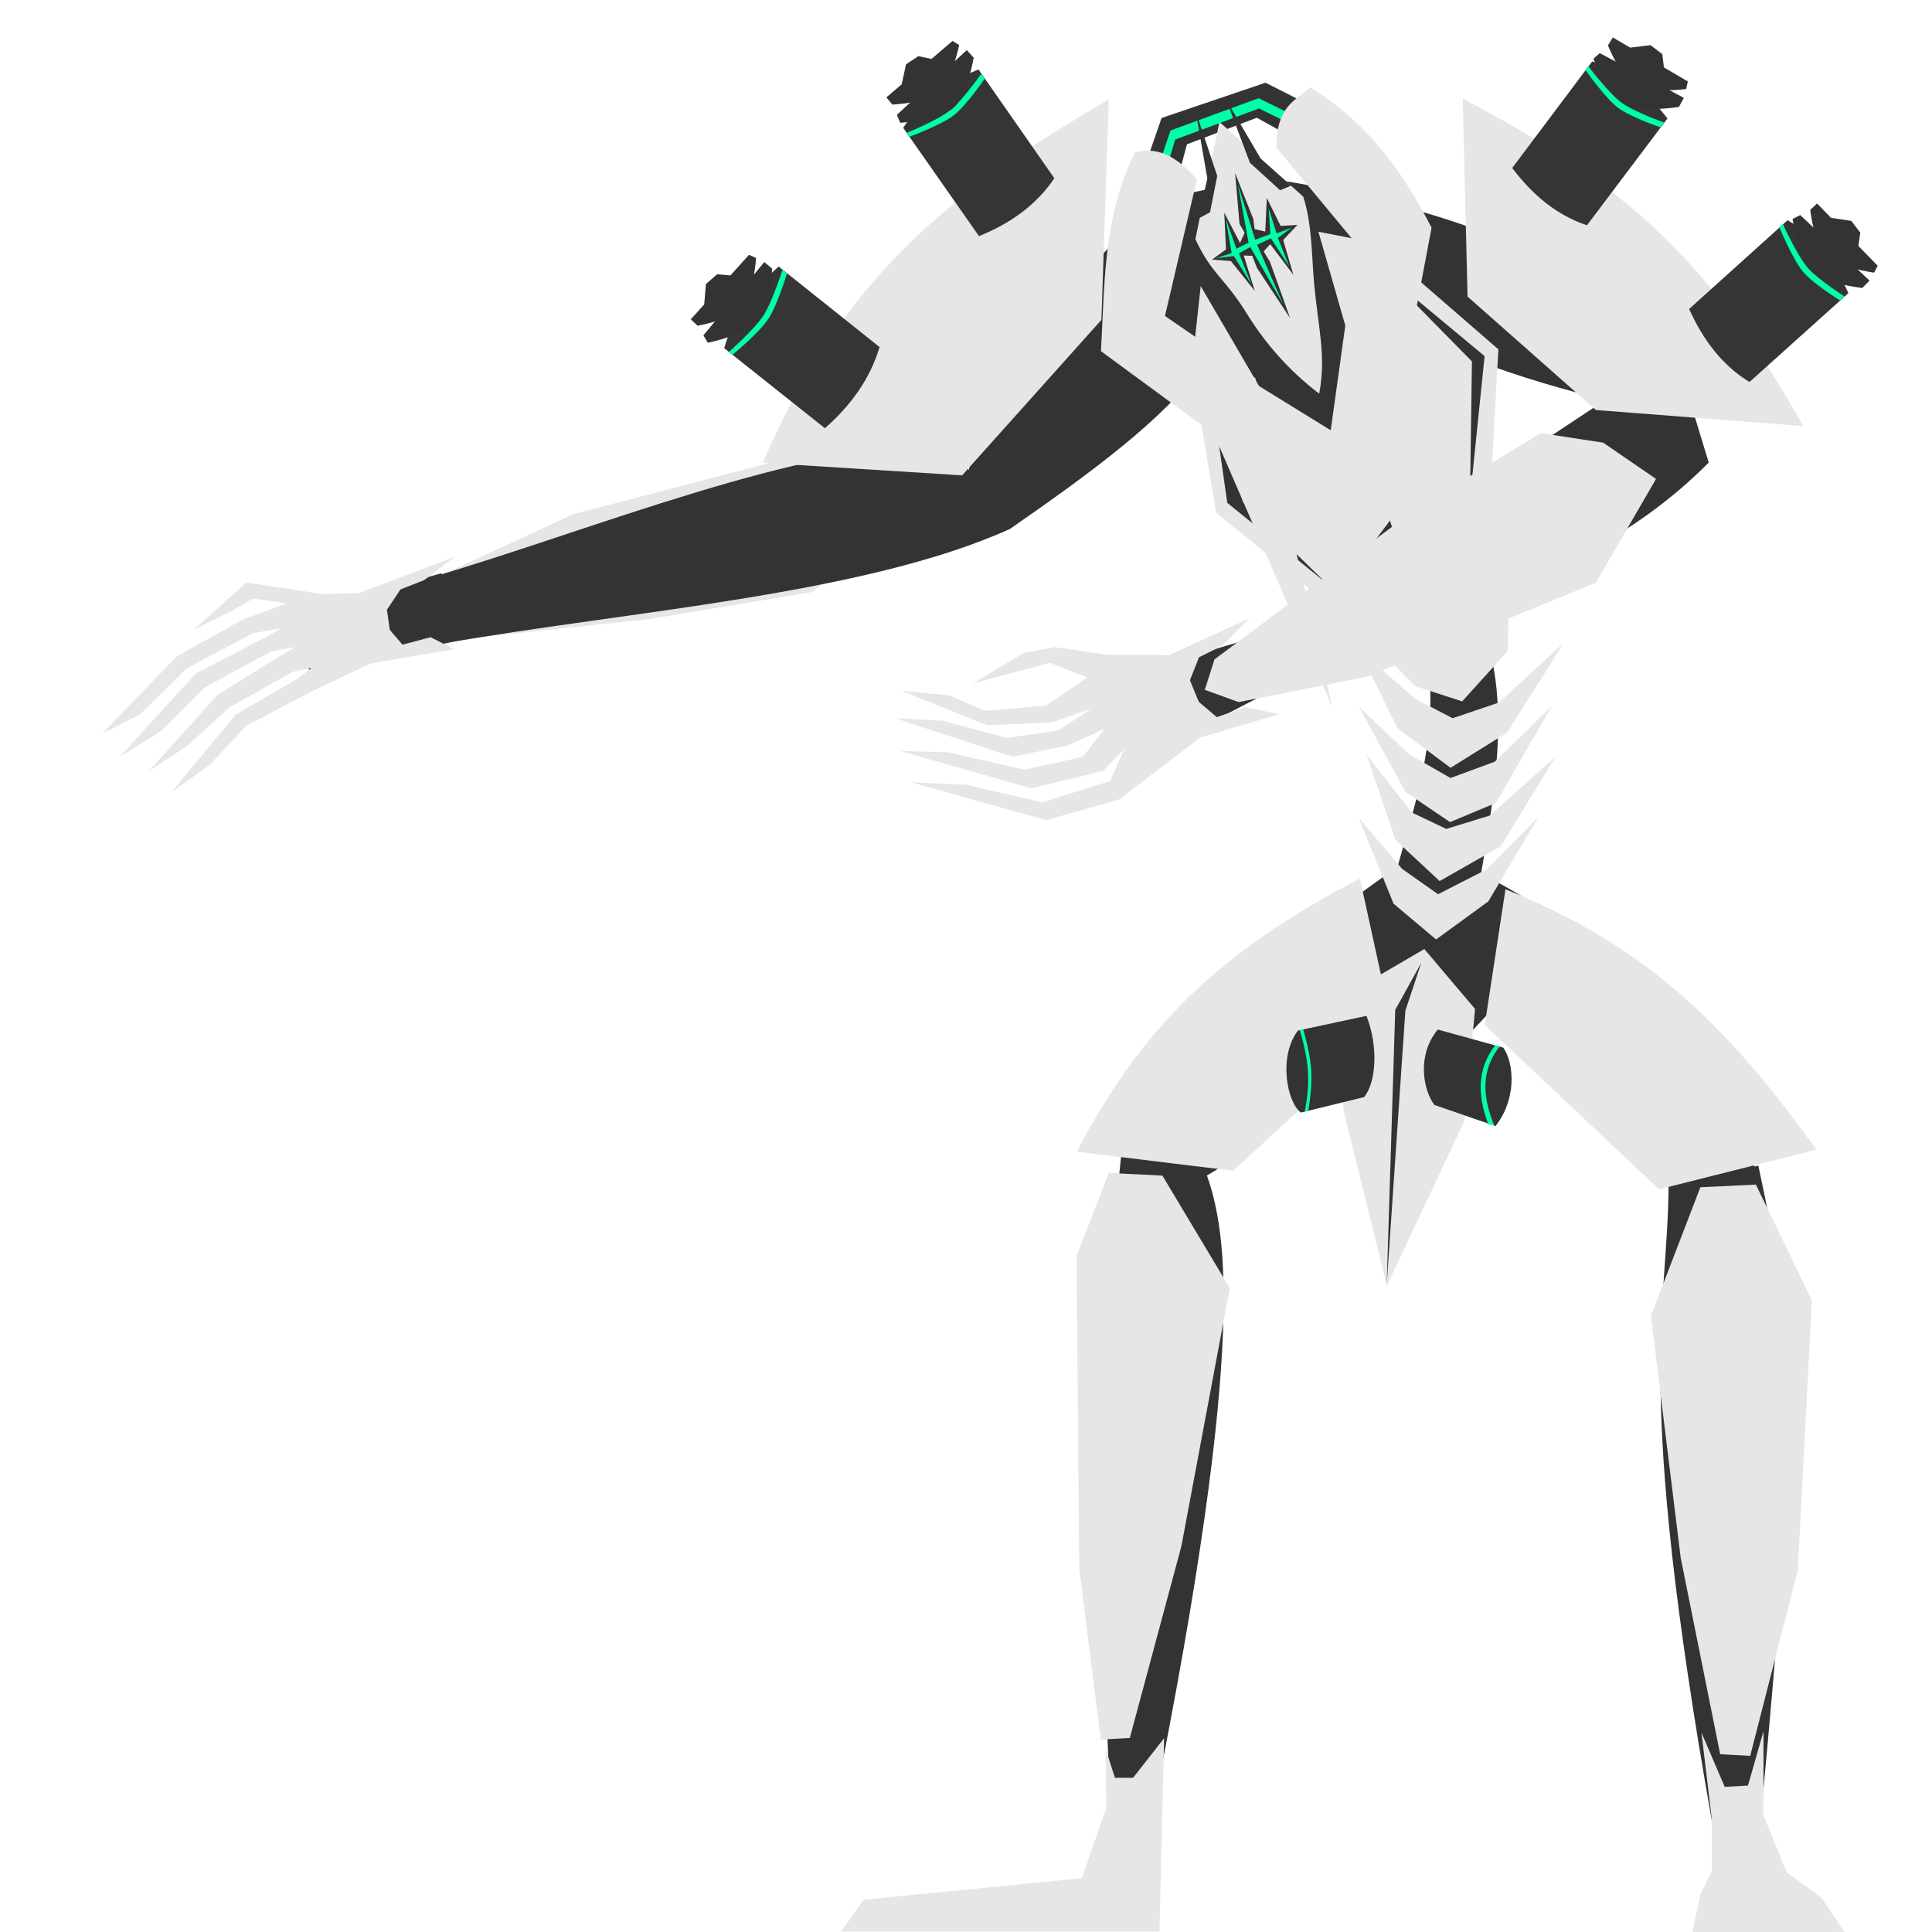 <?xml version="1.0" encoding="UTF-8" standalone="no"?>
<!-- Created with Inkscape (http://www.inkscape.org/) -->

<svg
   width="1000mm"
   height="1000mm"
   viewBox="0 0 1000 1000"
   version="1.1"
   id="svg1"
   inkscape:version="1.3.2 (091e20e, 2023-11-25)"
   sodipodi:docname="Enemy1Attack.svg"
   xmlns:inkscape="http://www.inkscape.org/namespaces/inkscape"
   xmlns:sodipodi="http://sodipodi.sourceforge.net/DTD/sodipodi-0.dtd"
   xmlns="http://www.w3.org/2000/svg"
   xmlns:svg="http://www.w3.org/2000/svg">
  <sodipodi:namedview
     id="namedview1"
     pagecolor="#505050"
     bordercolor="#eeeeee"
     borderopacity="1"
     inkscape:showpageshadow="0"
     inkscape:pageopacity="0"
     inkscape:pagecheckerboard="0"
     inkscape:deskcolor="#505050"
     inkscape:document-units="mm"
     inkscape:zoom="0.093439497"
     inkscape:cx="1396.6257"
     inkscape:cy="406.68027"
     inkscape:window-width="1512"
     inkscape:window-height="831"
     inkscape:window-x="70"
     inkscape:window-y="38"
     inkscape:window-maximized="0"
     inkscape:current-layer="layer1" />
  <defs
     id="defs1" />
  <g
     inkscape:label="Layer 1"
     inkscape:groupmode="layer"
     id="layer1"
     transform="translate(99.088)">
    <path
       style="fill:#333333;stroke-width:0.825"
       d="m 539.542,87.823 -18.35,56.216 55.421,37.573 7.853,-64.232 z"
       id="path1"
       sodipodi:nodetypes="ccccc" />
    <path
       style="fill:#333333;stroke-width:0.825"
       d="m 646.43,468.511 -51.718,37.748 29.309,68.791 58.173,-62.081 z"
       id="path1-9"
       sodipodi:nodetypes="ccccc" />
    <path
       style="fill:#333333;stroke-width:0.825"
       d="m 634.654,273.166 -17.654,52.912 39.537,31.598 23.737,-47.204 z"
       id="path1-7"
       sodipodi:nodetypes="ccccc" />
    <path
       style="fill:#333333;stroke-width:0.825"
       d="m 528.044,136.135 c 11.002,16.455 -12.868,10.32 23.57,66.707 21.218,52.743 50.324,99.682 77.367,127.451 l 34.864,-22.641 C 651.983,266.98 638.499,232.236 598.26,170.585 c -1.087,-16.873 -9.092,-36.983 -22.76,-56.176 z"
       id="path2"
       sodipodi:nodetypes="ccccccc" />
    <path
       style="fill:#333333;stroke-width:0.825"
       d="M 768.134,182.917 C 687.691,236.622 609.346,286.531 528.229,348.052 l 7.014,16.578 C 616.972,318.758 714.017,311.506 785.345,239.404 Z"
       id="path1-7-3"
       sodipodi:nodetypes="ccccc"
       inkscape:transform-center-x="115.07943"
       inkscape:transform-center-y="61.732865" />
    <path
       style="fill:#333333;stroke-width:0.825"
       d="m 549.348,111.096 c 45.102,66.435 190.583,101.279 221.534,102.306 l 12.76,-15.331 C 736.55,132.346 631.182,103.236 556.429,92.274 Z"
       id="path2-8"
       sodipodi:nodetypes="ccccc" />
    <path
       style="fill:#333333;stroke-width:0.825"
       d="m 638.512,333.144 c 12.202,63.589 -19.077,106.978 -26.307,173.419 l 45.72,7.914 c 8.29,-71.233 29.738,-135.738 10.935,-188.51 z"
       id="path2-0"
       sodipodi:nodetypes="ccccc" />
    <path
       style="fill:#333333;stroke-width:0.825"
       d="M 638.97,438.836 C 496.675,532.224 498.054,593.922 487.795,611.186 l 16.196,10.942 c 52.981,-36.414 69.794,-23.533 154.479,-178.244 z"
       id="path2-0-9"
       sodipodi:nodetypes="ccccc" />
    <path
       style="fill:#333333;stroke-width:0.825"
       d="M 809.841,604.556 C 757.691,550.745 746.607,481.211 648.153,444.26 l -14.026,13.589 c 54.518,111.658 122.758,147.657 167.49,164.059 z"
       id="path2-0-9-7"
       sodipodi:nodetypes="ccccc" />
    <path
       style="fill:#e6e6e6;stroke-width:0.825"
       d="m 357.103,280.772 5.972,-31.077 -43.411,-15.465 -122.239,31.995 -89.895,41.572 -5.125,14.186 15.309,11.142 119.116,-12.663 84.175,-13.975 z"
       id="path24"
       sodipodi:nodetypes="cccccccccc"
       inkscape:transform-center-x="176.90334"
       inkscape:transform-center-y="31.123192"
       inkscape:label="path24" />
    <path
       style="fill:#333333;stroke-width:1"
       d="m 523.53,602.961 c 12.425,30.905 24.026,86.686 -26.024,335.094 l -21.417,1.428 c -8.718,-149.441 -1.005,-297.717 6.735,-354.135 z"
       id="path3"
       sodipodi:nodetypes="ccccc"
       inkscape:label="path3" />
    <path
       style="fill:#e6e6e6;stroke-width:0.825"
       d="m 458.207,596.106 81.002,9.899 82.117,-75.757 -16.529,-75.529 C 532.96,492.082 492.706,530.497 458.207,596.106 Z"
       id="path9"
       sodipodi:nodetypes="ccccc" />
    <path
       style="fill:#333333;stroke-width:1"
       d="m 764.566,613.613 c -0.495,66.586 -18.235,100.321 22.675,330.395 l 24.957,-1.901 c 20.105,-213.696 18.312,-247.678 -1.16,-338.76 z"
       id="path4"
       sodipodi:nodetypes="ccccc" />
    <path
       style="fill:#e6e6e6;stroke-width:0.825"
       d="m 638.129,491.214 -45.106,26.383 3.332,57.258 22.417,90.617 40.298,-85.676 5.324,-57.566 z"
       id="path10"
       sodipodi:nodetypes="ccccccc" />
    <path
       style="fill:#e6e6e6;stroke-width:0.825"
       d="m 669.412,530.529 10.732,-70.253 c 76.389,30.799 116.275,73.28 161.003,134.786 l -81.549,20.507 z"
       id="path11"
       sodipodi:nodetypes="ccccc" />
    <path
       style="display:inline;fill:#333333;stroke-width:0.825"
       d="m 725.232,231.262 -183.77,101.25 -31.123,9.222 16.652,32.46 27.591,-14.316 186.742,-118.543 z"
       id="path2-4"
       inkscape:transform-center-x="146.03533"
       inkscape:transform-center-y="90.68786"
       sodipodi:nodetypes="ccccccc" />
    <path
       style="fill:#333333;stroke-width:0.825"
       d="M 515.967,100.107 C 474.489,110.041 399.276,215.276 399.81,260.328 l 23.727,13.533 C 510.744,213.414 565.045,168.874 534.575,96.023 Z"
       id="path2-4-5"
       sodipodi:nodetypes="ccccc" />
    <path
       style="fill:#333333;stroke-width:0.825"
       d="m 139.639,330.831 -8.133,-16.523 -2.083,-17.593 -82.776,22.908 16.599,31.473 z"
       id="path1-7-5-9-7"
       sodipodi:nodetypes="cccccc"
       inkscape:transform-center-x="316.49929"
       inkscape:transform-center-y="71.351525" />
    <path
       style="fill:#333333;stroke-width:0.825"
       d="m 393.153,230.151 c -77.857,-1.017 -185.25,44.222 -270.659,69.176 l 9.316,33.488 c 93.762,-16.459 216.248,-24.871 291.783,-59 z"
       id="path2-4-5-5"
       sodipodi:nodetypes="ccccc"
       inkscape:transform-center-x="129.38322"
       inkscape:transform-center-y="24.110466" />
    <path
       style="fill:#e6e6e6;stroke-width:0.825"
       d="m 644.225,486.259 -22.007,-18.512 -18.009,-44.371 22.441,26.36 18.603,13.12 25.333,-12.973 26.723,-27.099 -26.071,43.803 z"
       id="path18"
       sodipodi:nodetypes="ccccccccc" />
    <path
       style="fill:#e6e6e6;stroke-width:0.845"
       d="m 651.717,397.409 -27.487,-20.467 -19.706,-40.236 29.223,25.118 19.021,9.929 24.007,-8.124 33.537,-30.883 -29.272,46.404 z"
       id="path18-0"
       sodipodi:nodetypes="ccccccccc" />
    <path
       style="fill:#e6e6e6;stroke-width:0.825"
       d="m 657.733,363.03 -24.268,-7.863 -38.26,-38.378 30.949,-39.718 56.672,2.403 -1.592,57.574 z"
       id="path28"
       sodipodi:nodetypes="ccccccc" />
    <path
       style="fill:#e6e6e6;stroke-width:0.825"
       d="m 646.059,456.039 -22.872,-21.311 -14.992,-44.237 23.357,29.992 17.92,8.564 22.48,-6.897 34.059,-30.418 -28.283,46.296 z"
       id="path18-8"
       sodipodi:nodetypes="ccccccccc" />
    <path
       style="fill:#333333;fill-opacity:1;stroke-width:1.098"
       d="m 492.325,89.415 17.326,6.472 5.607,-21.196 36.164,-13.755 18.275,10.097 9.256,-16.569 L 555.931,42.814 502.145,61.068 Z"
       id="path42"
       sodipodi:nodetypes="ccccccccc" />
    <path
       style="fill:#e6e6e6;stroke-width:0.825"
       d="m 532.072,63.114 43.367,38.636 c 4.771,14.45 4.384,31.777 5.688,45.383 2.267,23.645 6.212,37.191 2.607,56.64 -15.782,-11.966 -28.247,-26.526 -37.216,-41.075 -11.792,-19.128 -18.284,-20.433 -26.873,-38.883 z"
       id="path27"
       sodipodi:nodetypes="ccscscc"
       inkscape:label="path27" />
    <path
       style="fill:#e6e6e6;stroke-width:0.825"
       d="m 651.444,425.53 -23.062,-15.641 -24.045,-43.974 25.817,24.438 21.529,12.331 22.895,-8.419 29.561,-28.728 -29.04,50.089 z"
       id="path18-8-2"
       sodipodi:nodetypes="ccccccccc" />
    <path
       style="fill:#00ffa6;fill-opacity:1;stroke-width:1.098"
       d="m 501.168,84.133 5.572,-16.589 45.624,-16.716 18.575,9.118 -2.206,4.179 -16.137,-7.978 -43.418,16.083 -4.063,13.677 z"
       id="path43" />
    <path
       style="fill:#e6e6e6;stroke-width:0.825"
       d="m 522.383,148.056 -4.642,42.797 12.66,74.425 57.544,47.128 32.947,-43.661 50.487,3.235 5.103,-91.169 -63.574,-55.111 -29.594,-5.749 13.927,48.546 -7.544,54.223 -37.138,-22.923 z"
       id="path29"
       sodipodi:nodetypes="ccccccccccccc" />
    <path
       style="fill:#333333;fill-opacity:1;stroke-width:1.098"
       d="m 661.773,258.072 1.009,-70.995 -44.398,-45.129 50.956,42.377 z"
       id="path45" />
    <path
       style="fill:#333333;fill-opacity:1;stroke-width:1.098"
       d="m 587.104,301.549 -50.956,-41.276 -10.595,-74.297 18.667,73.747 z"
       id="path46" />
    <path
       style="fill:#e6e6e6;stroke-width:0.825"
       d="m 520.471,92.743 -16.567,70.803 46.779,32.183 29.724,126.886 10.233,43.684 -61.397,-141.605 -58.474,-42.911 c 2.008,-34.108 0.779,-68.03 17.542,-102.986 13.546,-3.444 23.244,4.132 32.16,13.946 z"
       id="path19"
       sodipodi:nodetypes="ccccccccc" />
    <path
       style="fill:#e6e6e6;stroke-width:0.825"
       d="M 641.895,117.864 628.189,190.432 641.744,341.38 595.807,186.694 608.331,132.746 561.553,76.338 c 0.003,-21.298 9.793,-24.295 17.542,-31.11 31.061,19.19 48.657,45.057 62.801,72.636 z"
       id="path20"
       sodipodi:nodetypes="cccccccc" />
    <path
       style="fill:#e6e6e6;stroke-width:0.781"
       d="m 474.812,51.438 -3.805,114.124 -72.093,80.483 -103.201,-6.506 C 336.49,144.167 393.441,98.936 474.812,51.438 Z"
       id="path21"
       sodipodi:nodetypes="ccccc" />
    <path
       style="fill:#e6e6e6;stroke-width:0.825"
       d="m 658.017,50.992 2.495,102.519 66.432,58.716 107.411,8.311 C 785.252,133.918 741.625,95.138 658.017,50.992 Z"
       id="path22"
       sodipodi:nodetypes="ccccc" />
    <path
       style="display:inline;fill:#e6e6e6;stroke-width:0.825"
       d="m 726.964,301.549 -117.996,48.62 -67.004,13.223 -17.458,-6.345 5.022,-15.754 103.949,-77.609 64.901,-39.509 32.344,4.95 27.349,18.773 z"
       id="path25"
       sodipodi:nodetypes="cccccccccc"
       inkscape:transform-center-x="130.57733"
       inkscape:transform-center-y="81.74254" />
    <path
       style="fill:#e6e6e6;stroke-width:1"
       d="m 470.682,900.394 15.023,-0.835 26.707,-99.317 25.041,-133.532 -34.884,-58.209 -27.766,-1.388 -16.66,43.038 1.388,161.74 z"
       id="path7"
       sodipodi:nodetypes="ccccccccc"
       inkscape:label="path7" />
    <path
       style="fill:#e6e6e6;stroke-width:0.753"
       d="m 123.825,329.813 -14.617,3.875 -6.564,-7.711 -1.456,-10.372 7.004,-10.518 12.177,-4.778 16.033,-12.091 -49.689,18.746 -18.908,0.507 -39.462,-5.957 -26.749,24.155 19.254,-9.511 11.11,-6.395 17.337,2.541 -23.303,8.62 -33.68,18.912 -38.577,39.976 19.672,-10.081 24.508,-24.072 34.245,-18.026 14.433,-2.419 -10.253,5.711 -34.074,17.667 -39.305,43.059 21.224,-13.149 22.83,-22.747 34.276,-18.626 12.488,-2.183 -8.353,4.852 -31.918,19.85 -35.385,39.337 19.879,-13.059 21.439,-19.656 33.077,-18.565 9.615,-1.952 -7.393,5.629 -32.03,18.618 -32.925,39.996 19.642,-14.082 18.957,-20.257 32.549,-17.131 31.967,-15.233 43.107,-7.263 z"
       id="path26"
       sodipodi:nodetypes="cccccccccccccccccccccccccccccccccccccccccccc"
       inkscape:transform-center-x="19.17951"
       inkscape:transform-center-y="22.039938" />
    <path
       style="display:inline;fill:#e6e6e6;stroke-width:0.827"
       d="m 545.631,366.028 -14.898,5.157 -9.372,-7.942 -4.536,-11.162 4.681,-11.871 11.972,-5.978 14.118,-14.166 -41.548,19.014 -31.809,-0.202 -27.357,-3.934 -16.078,3.009 -26.509,15.858 39.912,-10.739 19.552,7.53 -21.213,14.539 -31.816,2.777 -18.497,-7.986 -24.656,-2.388 44.263,17.864 33.614,-1.522 20.618,-7.278 -17.118,11.389 -26.875,3.942 -33.512,-8.87 -24.06,-1.237 60.457,19.86 28.576,-5.825 19.067,-8.619 -11.219,14.483 -30.207,6.671 -39.889,-9.032 -24.29,-0.627 67.747,19.318 37.315,-9.125 10.842,-11.321 -7.455,16.628 -35.044,11.035 -39.215,-9.032 -28.667,-1.334 69.861,19.609 37.72,-10.684 42.056,-32.081 40.863,-12.056 z"
       id="path26-80"
       sodipodi:nodetypes="cccccccccccccccccccccccccccccccccccccccccccc"
       inkscape:transform-center-x="309.02302"
       inkscape:transform-center-y="172.92409" />
    <path
       style="fill:#333333;stroke-width:0.989"
       d="m 528.28,134.34 7.206,-5.25 -0.891,-18.966 8.15,15.606 2.394,-5.235 -2.656,-4.592 -2.288,-26.327 9.449,23.804 0.661,5.209 5.513,1.26 0.787,-17.438 7.143,14.504 8.715,-0.514 -7.374,7.804 5.272,18.046 -11.992,-15.896 -3.387,3.765 3.239,5.325 10.469,29.249 -17.097,-25.901 -2.546,-6.394 -4.38,-0.148 5.74,18.374 -12.371,-15.496 z"
       id="path30-5"
       sodipodi:nodetypes="ccccccccccccccccccccccccc" />
    <path
       style="fill:#00ffa6;fill-opacity:1;stroke-width:0.845"
       d="m 530.273,133.659 8.14,-2.679 -3.091,-17.963 5.526,15.709 6.318,-3.107 -5.442,-29.929 8.878,28.385 7.846,-2.899 -0.864,-13.3 4.091,12.93 7.908,-3.016 -7.256,5.321 5.889,14.806 -9.501,-14.565 -7.101,3.338 13.472,30.749 -17.036,-29.569 -5.827,3.211 6.336,15.954 -9.008,-14.5 z"
       id="path30"
       sodipodi:nodetypes="ccccccccccccccccccccc" />
    <path
       style="fill:#333333;stroke-width:1.169"
       d="m 645.111,532.891 33.93,9.371 c 5.838,8.503 6.727,27.045 -4.055,40.575 l -31.62,-10.901 c -5.755,-7.583 -9.335,-25.626 1.745,-39.046 z"
       id="path35"
       sodipodi:nodetypes="ccccc" />
    <path
       style="fill:#333333;stroke-width:1.209"
       d="m 608.207,525.791 -35.468,7.611 c -10.285,13.441 -5.693,37.199 1.516,42.462 l 32.74,-8.012 c 6.058,-7.537 7.58,-25.485 1.213,-42.062 z"
       id="path36"
       sodipodi:nodetypes="ccccc" />
    <path
       style="fill:#00ffa6;fill-opacity:1;stroke-width:1.209"
       d="m 573.675,533.209 c 5.952,19.874 4.772,29.671 2.612,42.179 l 1.814,-0.551 c 3.441,-20.801 0.709,-28.988 -2.596,-42.016 z"
       id="path37"
       sodipodi:nodetypes="ccccc" />
    <path
       style="fill:#00ffa6;fill-opacity:1;stroke-width:1.193"
       d="m 677.102,541.675 c -10.018,12.758 -8.62,26.613 -2.763,40.897 l -3.13,-0.756 c -5.452,-14.517 -5.969,-28.329 3.534,-40.706 z"
       id="path38"
       sodipodi:nodetypes="ccccc" />
    <path
       style="fill:#333333;stroke-width:1.098"
       d="m 623.087,522.69 13.464,-24.304 -8.219,24.744 -9.67,141.926 z"
       id="path39"
       sodipodi:nodetypes="ccccc" />
    <path
       style="fill:#333333;fill-opacity:1;stroke-width:1.098"
       d="m 527.225,109.861 3.726,-18.797 -11.177,-33.529 6.054,34.799 -4.657,20.829 z"
       id="path40" />
    <path
       style="fill:#333333;fill-opacity:1;stroke-width:1.098"
       d="m 569.184,96.115 -15.75,-14.039 -17.832,-30.401 12.267,32.561 15.607,14.237 z"
       id="path41"
       sodipodi:nodetypes="cccccc" />
    <path
       style="fill:#333333;fill-opacity:0.987;stroke-width:1.098"
       d="m 275.748,180.204 52.136,41.442 c 13.28,-11.645 23.284,-25.296 28.295,-42.005 l -52.249,-41.686 c -14.633,13.026 -23.841,27.147 -28.182,42.248 z"
       id="path47"
       sodipodi:nodetypes="ccccc" />
    <path
       style="fill:#00ffa6;fill-opacity:1;stroke-width:1.098"
       d="m 278.004,182.302 c 0,0 13.303,-11.627 18.139,-19.113 4.531,-7.013 9.74,-23.476 9.74,-23.476 l 2.37,1.891 c 0,0 -5.071,16.523 -9.611,23.406 -4.99,7.565 -18.795,18.762 -18.795,18.762 z"
       id="path48"
       sodipodi:nodetypes="csccscc" />
    <path
       style="fill:#333333;fill-opacity:0.987;stroke-width:1.098"
       d="m 368.395,66.149 39.235,56.076 c 16.091,-6.503 29.553,-15.969 39.008,-29.952 L 407.36,35.931 c -17.785,7.348 -30.603,17.517 -38.965,30.218 z"
       id="path47-9"
       sodipodi:nodetypes="ccccc" />
    <path
       style="fill:#00ffa6;fill-opacity:1;stroke-width:1.098"
       d="m 370.009,68.861 c 0,0 16.109,-6.479 22.86,-11.885 6.325,-5.065 15.904,-18.753 15.904,-18.753 l 1.782,2.556 c 0,0 -9.461,13.79 -15.76,18.73 -6.923,5.43 -23.4,11.339 -23.4,11.339 z"
       id="path48-0"
       sodipodi:nodetypes="csccscc" />
    <path
       style="fill:#333333;fill-opacity:0.987;stroke-width:1.098"
       d="m 826.174,113.969 -50.974,45.969 c 7.291,16.131 17.24,29.255 31.238,37.796 l 51.226,-46.038 c -8.212,-17.814 -18.79,-30.204 -31.489,-37.727 z"
       id="path47-9-9-8"
       sodipodi:nodetypes="ccccc" />
    <path
       style="fill:#00ffa6;fill-opacity:1;stroke-width:1.098"
       d="m 823.69,115.899 c 0,0 7.27,16.152 12.888,22.673 5.264,6.109 18.988,14.806 18.988,14.806 l -2.324,2.089 c 0,0 -13.814,-8.565 -18.957,-14.659 -5.653,-6.697 -12.403,-23.284 -12.403,-23.284 z"
       id="path48-0-7-6"
       sodipodi:nodetypes="csccscc" />
    <path
       style="fill:#e6e6e6;stroke-width:1"
       d="m 473.575,935.667 -12.727,36.52 -112.922,11.067 -11.62,16.476 h 164.749 l 2.399,-100.03 -16.047,20.473 h -9.407 L 473.022,904.681 Z"
       id="path5"
       sodipodi:nodetypes="cccccccccc" />
    <path
       style="fill:#e6e6e6;stroke-width:1"
       d="m 786.937,941.591 -5.35,-44.807 12.038,28.088 12.038,-0.669 8.025,-28.088 v 43.469 l 12.018,29.577 18.148,13.193 11.748,17.622 -78.738,0.253 4.215,-19.824 5.839,-11.701 z"
       id="path6"
       sodipodi:nodetypes="ccccccccccccc" />
    <path
       style="fill:#e6e6e6;stroke-width:1.017"
       d="m 806.824,908.818 -15.549,-0.835 -20.443,-101.717 -15.403,-125.185 25.591,-66.557 28.738,-1.388 28.987,59.92 -7.309,139.719 z"
       id="path7-9"
       sodipodi:nodetypes="ccccccccc" />
    <path
       style="fill:#333333;fill-opacity:0.987;stroke-width:1.098"
       d="m 725.035,31.789 -41.41,55.157 c 10.509,13.954 23.052,24.445 38.698,29.658 l 41.646,-55.278 c -11.764,-15.375 -24.785,-25.025 -38.934,-29.537 z"
       id="path47-9-9"
       sodipodi:nodetypes="ccccc" />
    <path
       style="fill:#00ffa6;fill-opacity:1;stroke-width:1.098"
       d="m 722.954,34.178 c 0,0 10.491,13.979 17.396,19.046 6.469,4.748 21.873,10.17 21.873,10.17 l -1.889,2.508 c 0,0 -15.467,-5.276 -21.812,-10.035 -6.974,-5.23 -17.036,-19.739 -17.036,-19.739 z"
       id="path48-0-7"
       sodipodi:nodetypes="csccscc" />
    <path
       style="fill:#333333;stroke-width:1"
       d="m 284.868,159.378 c -5.506,6.11 -22.886,9.22 -22.886,9.22 l -3.526,-3.323 6.959,-7.707 0.881,-10.552 5.796,-5.046 6.891,0.572 9.614,-10.647 3.68,1.633 c 0,0 -1.408,19.191 -7.409,25.85 z"
       id="path8"
       sodipodi:nodetypes="sccccccccs" />
    <path
       style="fill:#333333;stroke-width:1.099"
       d="m 293.941,165.68 c 5.774,-6.934 6.651,-26.603 6.651,-26.603 l -4.064,-3.448 -7.282,8.762 -11.194,2.422 -4.592,7.109 1.589,7.551 -10.06,12.105 2.272,3.851 c 0,0 20.386,-4.191 26.68,-11.748 z"
       id="path8-5"
       sodipodi:nodetypes="sccccccccs" />
    <path
       style="fill:#333333;stroke-width:1"
       d="m 386.675,47.969 c -6.253,5.343 -23.889,6.171 -23.889,6.171 l -3.065,-3.753 7.901,-6.738 2.243,-10.348 6.402,-4.251 6.759,1.462 10.915,-9.309 3.437,2.097 c 0,0 -3.888,18.846 -10.703,24.669 z"
       id="path8-3"
       sodipodi:nodetypes="sccccccccs" />
    <path
       style="fill:#333333;stroke-width:1.099"
       d="m 394.853,55.396 c 6.626,-6.126 10.049,-25.515 10.049,-25.515 l -3.581,-3.947 -8.358,7.743 -11.414,0.948 -5.476,6.452 0.595,7.694 -11.546,10.696 1.753,4.113 c 0,0 20.758,-1.509 27.979,-8.185 z"
       id="path8-5-7"
       sodipodi:nodetypes="sccccccccs" />
    <path
       style="fill:#333333;stroke-width:1"
       d="m 746.857,44.064 c -7.099,-4.153 -13.669,-20.541 -13.669,-20.541 l 2.539,-4.126 8.958,5.252 10.511,-1.277 6.116,4.652 0.837,6.864 12.375,7.256 -0.852,3.935 c 0,0 -19.078,2.512 -26.815,-2.014 z"
       id="path8-3-3"
       sodipodi:nodetypes="sccccccccs" />
    <path
       style="fill:#333333;stroke-width:1.099"
       d="m 742.526,54.226 c 7.961,4.248 27.399,1.119 27.399,1.119 l 2.553,-4.678 -10.057,-5.354 -4.641,-10.471 -7.892,-3.055 -7.072,3.087 -13.893,-7.397 -3.31,3.006 c 0,0 8.238,19.113 16.914,23.743 z"
       id="path8-5-7-9"
       sodipodi:nodetypes="sccccccccs" />
    <path
       style="fill:#333333;stroke-width:1"
       d="m 845.611,132.066 c -5.742,-5.888 -7.728,-23.432 -7.728,-23.432 l 3.543,-3.305 7.243,7.441 10.473,1.558 4.662,6.108 -1.015,6.84 10.006,10.279 -1.866,3.567 c 0,0 -19.061,-2.641 -25.319,-9.058 z"
       id="path8-3-3-3"
       sodipodi:nodetypes="sccccccccs" />
    <path
       style="fill:#333333;stroke-width:1.099"
       d="m 838.738,140.714 c 6.548,6.209 26.12,8.349 26.12,8.349 l 3.703,-3.833 -8.275,-7.831 -1.697,-11.327 -6.798,-5.04 -7.638,1.1 -11.432,-10.818 -3.989,2.02 c 0,0 2.87,20.614 10.007,27.38 z"
       id="path8-5-7-9-9"
       sodipodi:nodetypes="sccccccccs" />
  </g>
</svg>
